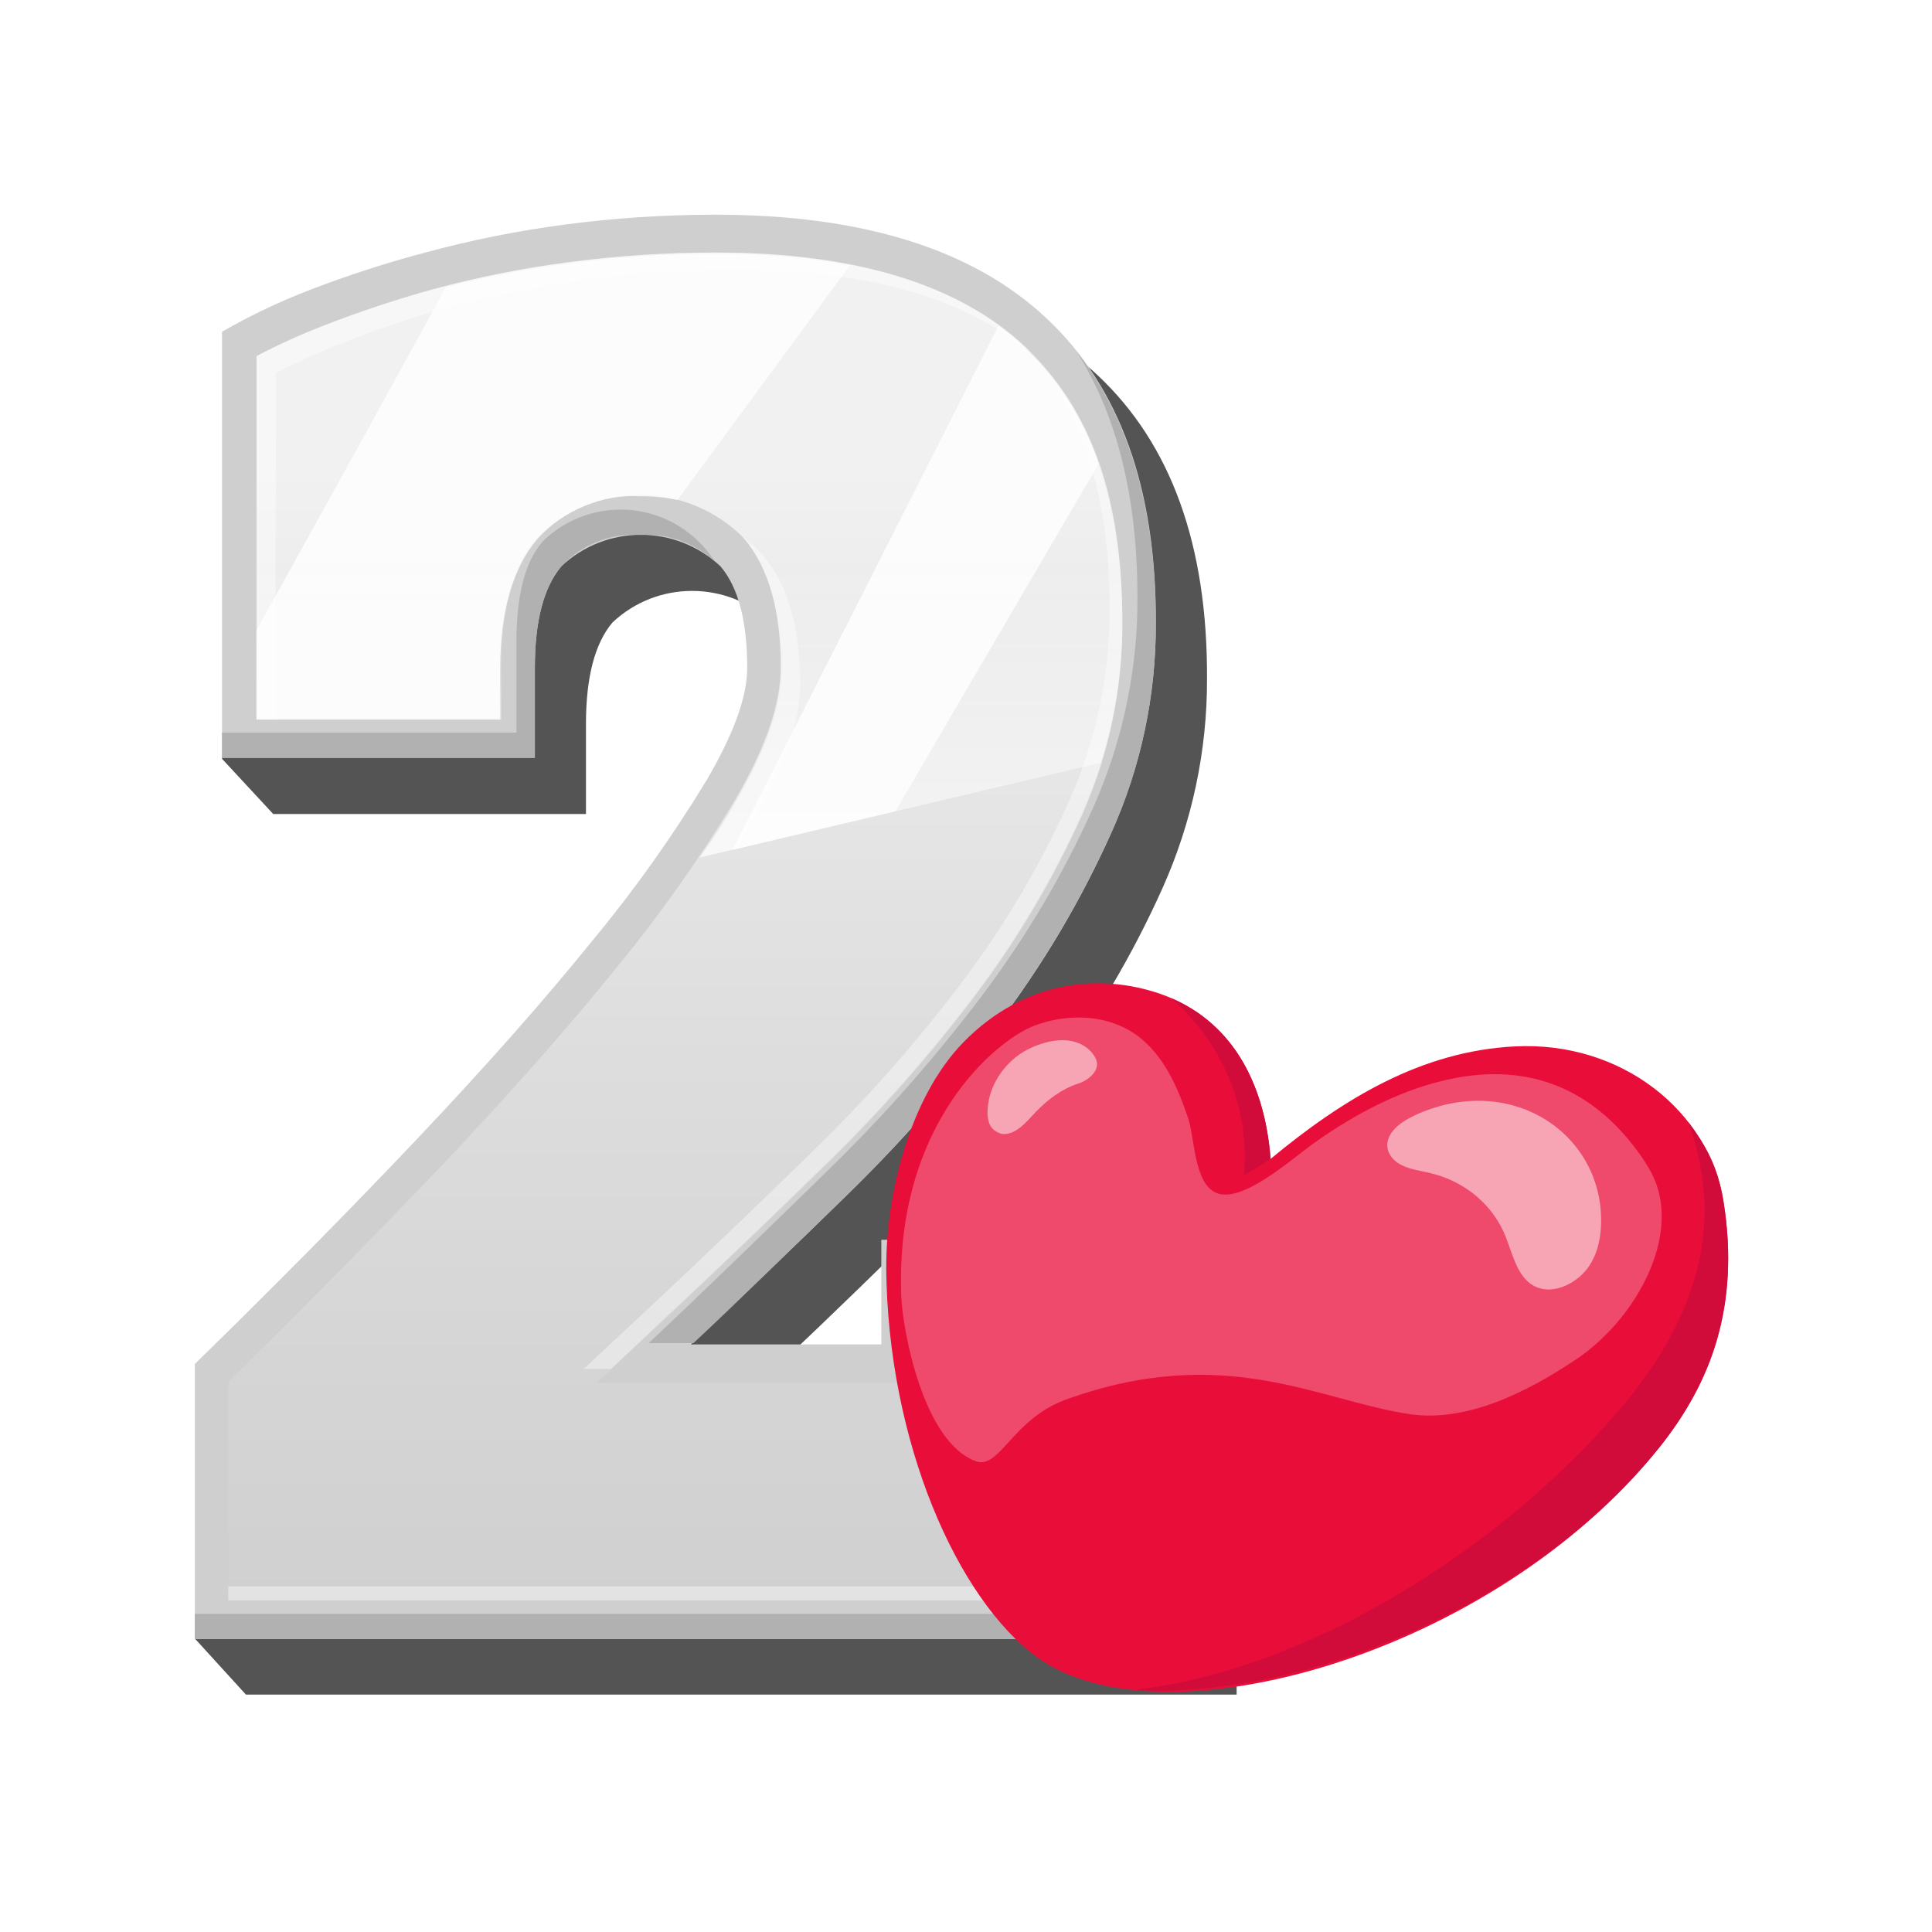 <svg xmlns="http://www.w3.org/2000/svg" width="24" height="24" viewBox="0 0 24 24"><defs><linearGradient id="prefix__a" x1="50%" x2="50%" y1="109.024%" y2="16.341%"><stop offset="0%" stop-color="#FFF" stop-opacity="0"></stop><stop offset="11%" stop-color="#FFF" stop-opacity=".03"></stop><stop offset="29%" stop-color="#FFF" stop-opacity=".13"></stop><stop offset="51%" stop-color="#FFF" stop-opacity=".28"></stop><stop offset="77%" stop-color="#FFF" stop-opacity=".49"></stop><stop offset="100%" stop-color="#FFF" stop-opacity=".7"></stop></linearGradient><linearGradient id="prefix__b" x1="50%" x2="50%" y1="-1207.138%" y2="247.335%"><stop offset="67%" stop-color="#FFF" stop-opacity=".8"></stop><stop offset="100%" stop-color="#FFF" stop-opacity=".8"></stop></linearGradient><linearGradient id="prefix__c" x1="50%" x2="50%" y1="-4065.923%" y2="489.537%"><stop offset="67%" stop-color="#FFF" stop-opacity=".8"></stop><stop offset="100%" stop-color="#FFF" stop-opacity=".8"></stop></linearGradient><linearGradient id="prefix__d" x1="50.021%" x2="50.021%" y1="1.887%" y2="109.282%"><stop offset="46%" stop-color="#FFF" stop-opacity="0"></stop><stop offset="72%" stop-color="#FFF" stop-opacity=".36"></stop><stop offset="91%" stop-color="#FFF" stop-opacity=".6"></stop><stop offset="100%" stop-color="#FFF" stop-opacity=".7"></stop></linearGradient><linearGradient id="prefix__e" x1="49.941%" x2="49.941%" y1="1.918%" y2="109.312%"><stop offset="67%" stop-color="#FFF" stop-opacity=".8"></stop><stop offset="100%" stop-color="#FFF" stop-opacity=".8"></stop></linearGradient><linearGradient id="prefix__f" x1="50.011%" x2="50.011%" y1="1.703%" y2="109.169%"><stop offset="67%" stop-color="#FFF" stop-opacity=".8"></stop><stop offset="100%" stop-color="#FFF" stop-opacity=".8"></stop></linearGradient></defs><g fill="none" fill-rule="evenodd"><path fill="#FFF" d="M0 0H24V24H0z"></path><g fill-rule="nonzero"><path fill="#545454" d="M.635 14.974c1.01-.983 1.933-1.918 2.77-2.805.839-.887 1.563-1.706 2.172-2.457.52-.627.993-1.292 1.415-1.989.335-.571.504-1.037.505-1.396 0-.58-.112-1.001-.331-1.262-.556-.522-1.422-.522-1.977 0-.22.26-.33.681-.33 1.262v1.118H.974l-.636-.686.636-4.597c.354-.203.724-.38 1.106-.525.463-.177.936-.33 1.415-.458.57-.154 1.15-.27 1.735-.347C5.85.749 6.474.708 7.1.709c1.828 0 3.2.428 4.114 1.284.914.857 1.367 2.113 1.36 3.77.003.897-.186 1.784-.553 2.603-.377.84-.848 1.634-1.404 2.368-.57.753-1.196 1.462-1.872 2.12-.676.664-1.326 1.285-1.947 1.866h2.365v-1.296l3.143-.697.636.697v4.96H.635L0 17.687l.635-2.713z" transform="translate(2.42 2.667)"></path><path fill="#CFCFCF" d="M0 14.277c1.007-.983 1.93-1.918 2.77-2.805.84-.887 1.564-1.706 2.172-2.457.52-.628.992-1.292 1.415-1.989.336-.573.505-1.037.505-1.396 0-.58-.11-1.001-.332-1.262-.556-.522-1.421-.522-1.977 0-.22.26-.329.681-.329 1.262v1.117H.338V1.454c.355-.204.725-.38 1.107-.526.463-.177.935-.33 1.414-.457C3.43.316 4.01.2 4.594.123 5.214.041 5.84 0 6.464 0c1.829 0 3.2.428 4.114 1.285.915.856 1.368 2.12 1.36 3.792.003.897-.185 1.785-.553 2.603-.377.84-.847 1.634-1.403 2.368-.57.752-1.195 1.461-1.87 2.121-.678.663-1.328 1.285-1.95 1.865h2.366v-1.3h3.778v4.96H0v-3.417z" transform="translate(2.42 2.667)"></path><path fill="url(#prefix__a)" d="M.416 17.214v-2.716c.95-.93 1.829-1.828 2.638-2.672.84-.887 1.58-1.723 2.194-2.484.533-.65 1.02-1.338 1.454-2.057.388-.661.576-1.205.576-1.667 0-.706-.151-1.243-.457-1.6-.34-.343-.804-.537-1.287-.537-.484 0-.947.194-1.287.537-.297.352-.457.89-.457 1.6v.638H.766v-4.5c.266-.14.54-.264.82-.373.45-.176.907-.328 1.372-.457C3.512.776 4.075.664 4.645.59 5.25.51 5.862.47 6.473.47c1.726 0 3.02.396 3.845 1.176.825.78 1.204 1.883 1.204 3.415.006.824-.164 1.64-.498 2.395-.362.806-.814 1.568-1.349 2.272-.557.735-1.168 1.427-1.828 2.07-.67.655-1.321 1.28-1.94 1.86l-.915.854h3.952v-1.296h2.946v3.998H.416z" transform="translate(2.42 2.667)"></path><path fill="url(#prefix__b)" d="M5.744 13.486l-.914.852h.34l.727-.685c.62-.579 1.271-1.205 1.94-1.859.661-.643 1.272-1.336 1.83-2.07.533-.704.986-1.467 1.348-2.273.334-.747.507-1.556.507-2.374 0-1.434-.35-2.499-1.06-3.26.605.748.903 1.762.903 3.086.001.821-.17 1.634-.506 2.384-.361.806-.814 1.568-1.348 2.272-.557.735-1.168 1.427-1.829 2.07-.667.652-1.32 1.276-1.938 1.857z" opacity=".5" transform="translate(2.42 2.667)"></path><path fill="url(#prefix__c)" d="M11.733 13.216L11.733 17.04 0.416 17.04 0.416 17.214 11.89 17.214 11.89 13.216z" opacity=".5" transform="translate(2.42 2.667)"></path><path fill="#B1B1B1" d="M10.955 1.703c.654.832.983 1.952.983 3.369.003.897-.185 1.785-.553 2.603-.377.84-.847 1.635-1.403 2.368-.57.753-1.195 1.462-1.87 2.122-.56.546-1.399 1.371-1.918 1.853h-.557c.621-.58 1.57-1.504 2.249-2.167.675-.659 1.3-1.368 1.87-2.12.557-.734 1.029-1.528 1.405-2.369.365-.819.552-1.706.549-2.603 0-1.245-.252-2.264-.755-3.056zM4.224 5.63c0-.58.11-1.001.33-1.262.251-.273.614-.417.984-.39.336-.02.665.096.915.321-.225-.349-.594-.58-1.006-.627-.413-.047-.825.093-1.122.383-.229.26-.33.686-.33 1.264v1.115H.338v.313h3.886V5.63zm7.856 7.104v4.647H0v.313h12.306v-4.96h-.226z" transform="translate(2.42 2.667)"></path><path fill="url(#prefix__d)" d="M10.318 1.648C9.493.868 8.198.473 6.473.473c-.611 0-1.222.039-1.828.119-.57.075-1.133.187-1.687.336-.465.13-.923.282-1.372.457-.28.11-.554.234-.82.373V6.27h3.042v-.638c0-.706.15-1.243.457-1.6.34-.344.804-.537 1.287-.537.483 0 .947.193 1.287.537.297.352.457.89.457 1.6 0 .457-.187 1.006-.576 1.666-.128.229-.277.457-.441.686l4.974-1.175c.176-.562.265-1.148.265-1.737.004-1.531-.391-2.647-1.2-3.424z" transform="translate(2.42 2.667)"></path><path fill="url(#prefix__e)" d="M.263 5.99H.034V1.48c.267-.14.54-.264.82-.373.45-.175.908-.328 1.372-.457C2.781.5 3.344.388 3.913.313 4.52.233 5.13.193 5.742.194c1.725 0 3.02.396 3.844 1.175.023.023.044.048.064.071C8.823.754 7.593.405 5.977.405 5.366.404 4.755.443 4.15.523 3.58.598 3.017.71 2.464.86c-.465.13-.922.282-1.371.458-.28.109-.554.233-.821.372l-.01 4.302zm5.943 1.24c.386-.66.576-1.205.576-1.667 0-.706-.151-1.243-.457-1.6-.079-.094-.17-.177-.27-.246.012.01.024.023.034.036.297.352.457.89.457 1.6 0 .457-.187 1.006-.576 1.666-.128.229-.276.458-.44.686l.44-.105c.078-.121.158-.25.229-.37h.007z" opacity=".5" transform="translate(2.42 2.667) translate(.738 .277)"></path><path fill="url(#prefix__f)" d="M8.137.63L5.995 3.544c-.15-.032-.303-.047-.457-.046-.488-.027-.962.17-1.287.537-.297.352-.457.89-.457 1.6v.638H.766v-1.11c.756-1.36 1.636-2.95 2.352-4.26C3.623.774 4.135.675 4.65.607 5.258.526 5.87.486 6.48.486 7.036.482 7.59.53 8.137.632zm3.09 2.465c-.182-.547-.496-1.04-.914-1.438-.104-.1-.214-.19-.331-.274l-3.3 6.507 2.022-.48 2.523-4.315z" transform="translate(2.42 2.667)"></path></g><g fill-rule="nonzero"><path fill="#E90D3A" d="M.191 3.56c-.007-.877.277-2.11.965-2.81.738-.75 1.67-.863 2.45-.59.85.3 1.285 1.075 1.359 2.046.9-.745 1.868-1.337 3.03-1.397 1.331-.07 2.414.805 2.596 1.926.205 1.26-.151 2.25-.802 3.06C7.72 8.379 3.604 9.513 2.068 8.4 1.075 7.68.209 5.723.19 3.56z" transform="translate(10.819 12.19)"></path><path fill="#D10B3A" d="M4.632 2.415l.332-.209C4.89 1.256 4.49.538 3.737.213c.587.525.981 1.304.895 2.202zM10.591 2.736c-.07-.444-.222-.696-.433-.982.207.622.575 1.912-.89 3.605C7.75 7.113 5.376 8.57 3.262 8.803 5.35 8.93 8.227 7.747 9.79 5.796c.649-.81 1.007-1.753.8-3.06z" transform="translate(10.819 12.19)"></path><path fill="#FFF" d="M2.422 5.196c-.661.239-.824.87-1.115.767-.66-.235-.914-1.636-.93-2.049C.294 1.762 1.565.724 2.034.55c.456-.17.95-.123 1.288.135.316.242.487.623.62 1.02.081.248.072.82.357.927.32.121.909-.409 1.188-.61.534-.384 1.141-.702 1.78-.822 1.03-.192 1.781.23 2.299.97.077.112.148.227.193.357.257.738-.295 1.7-1.004 2.173-.623.416-1.36.777-2.054.678-1.132-.164-2.298-.897-4.279-.182z" opacity=".25" transform="translate(10.819 12.19)"></path><path fill="#FFF" d="M1.982.83c-.258.116-.487.39-.527.703-.034.259.066.32.135.351.07.033.168.003.244-.053.078-.055.14-.13.206-.2.151-.16.335-.296.534-.36.141-.046.285-.175.218-.312-.074-.155-.327-.347-.81-.13zM6.747 1.67c-.144.066-.295.173-.327.314-.03.128.056.24.167.297.11.057.246.073.372.104.427.104.774.399.927.79.1.255.164.591.46.647.2.037.431-.089.558-.26.126-.173.164-.38.167-.574.01-1.115-1.143-1.87-2.324-1.319z" opacity=".5" transform="translate(10.819 12.19)"></path></g></g></svg>